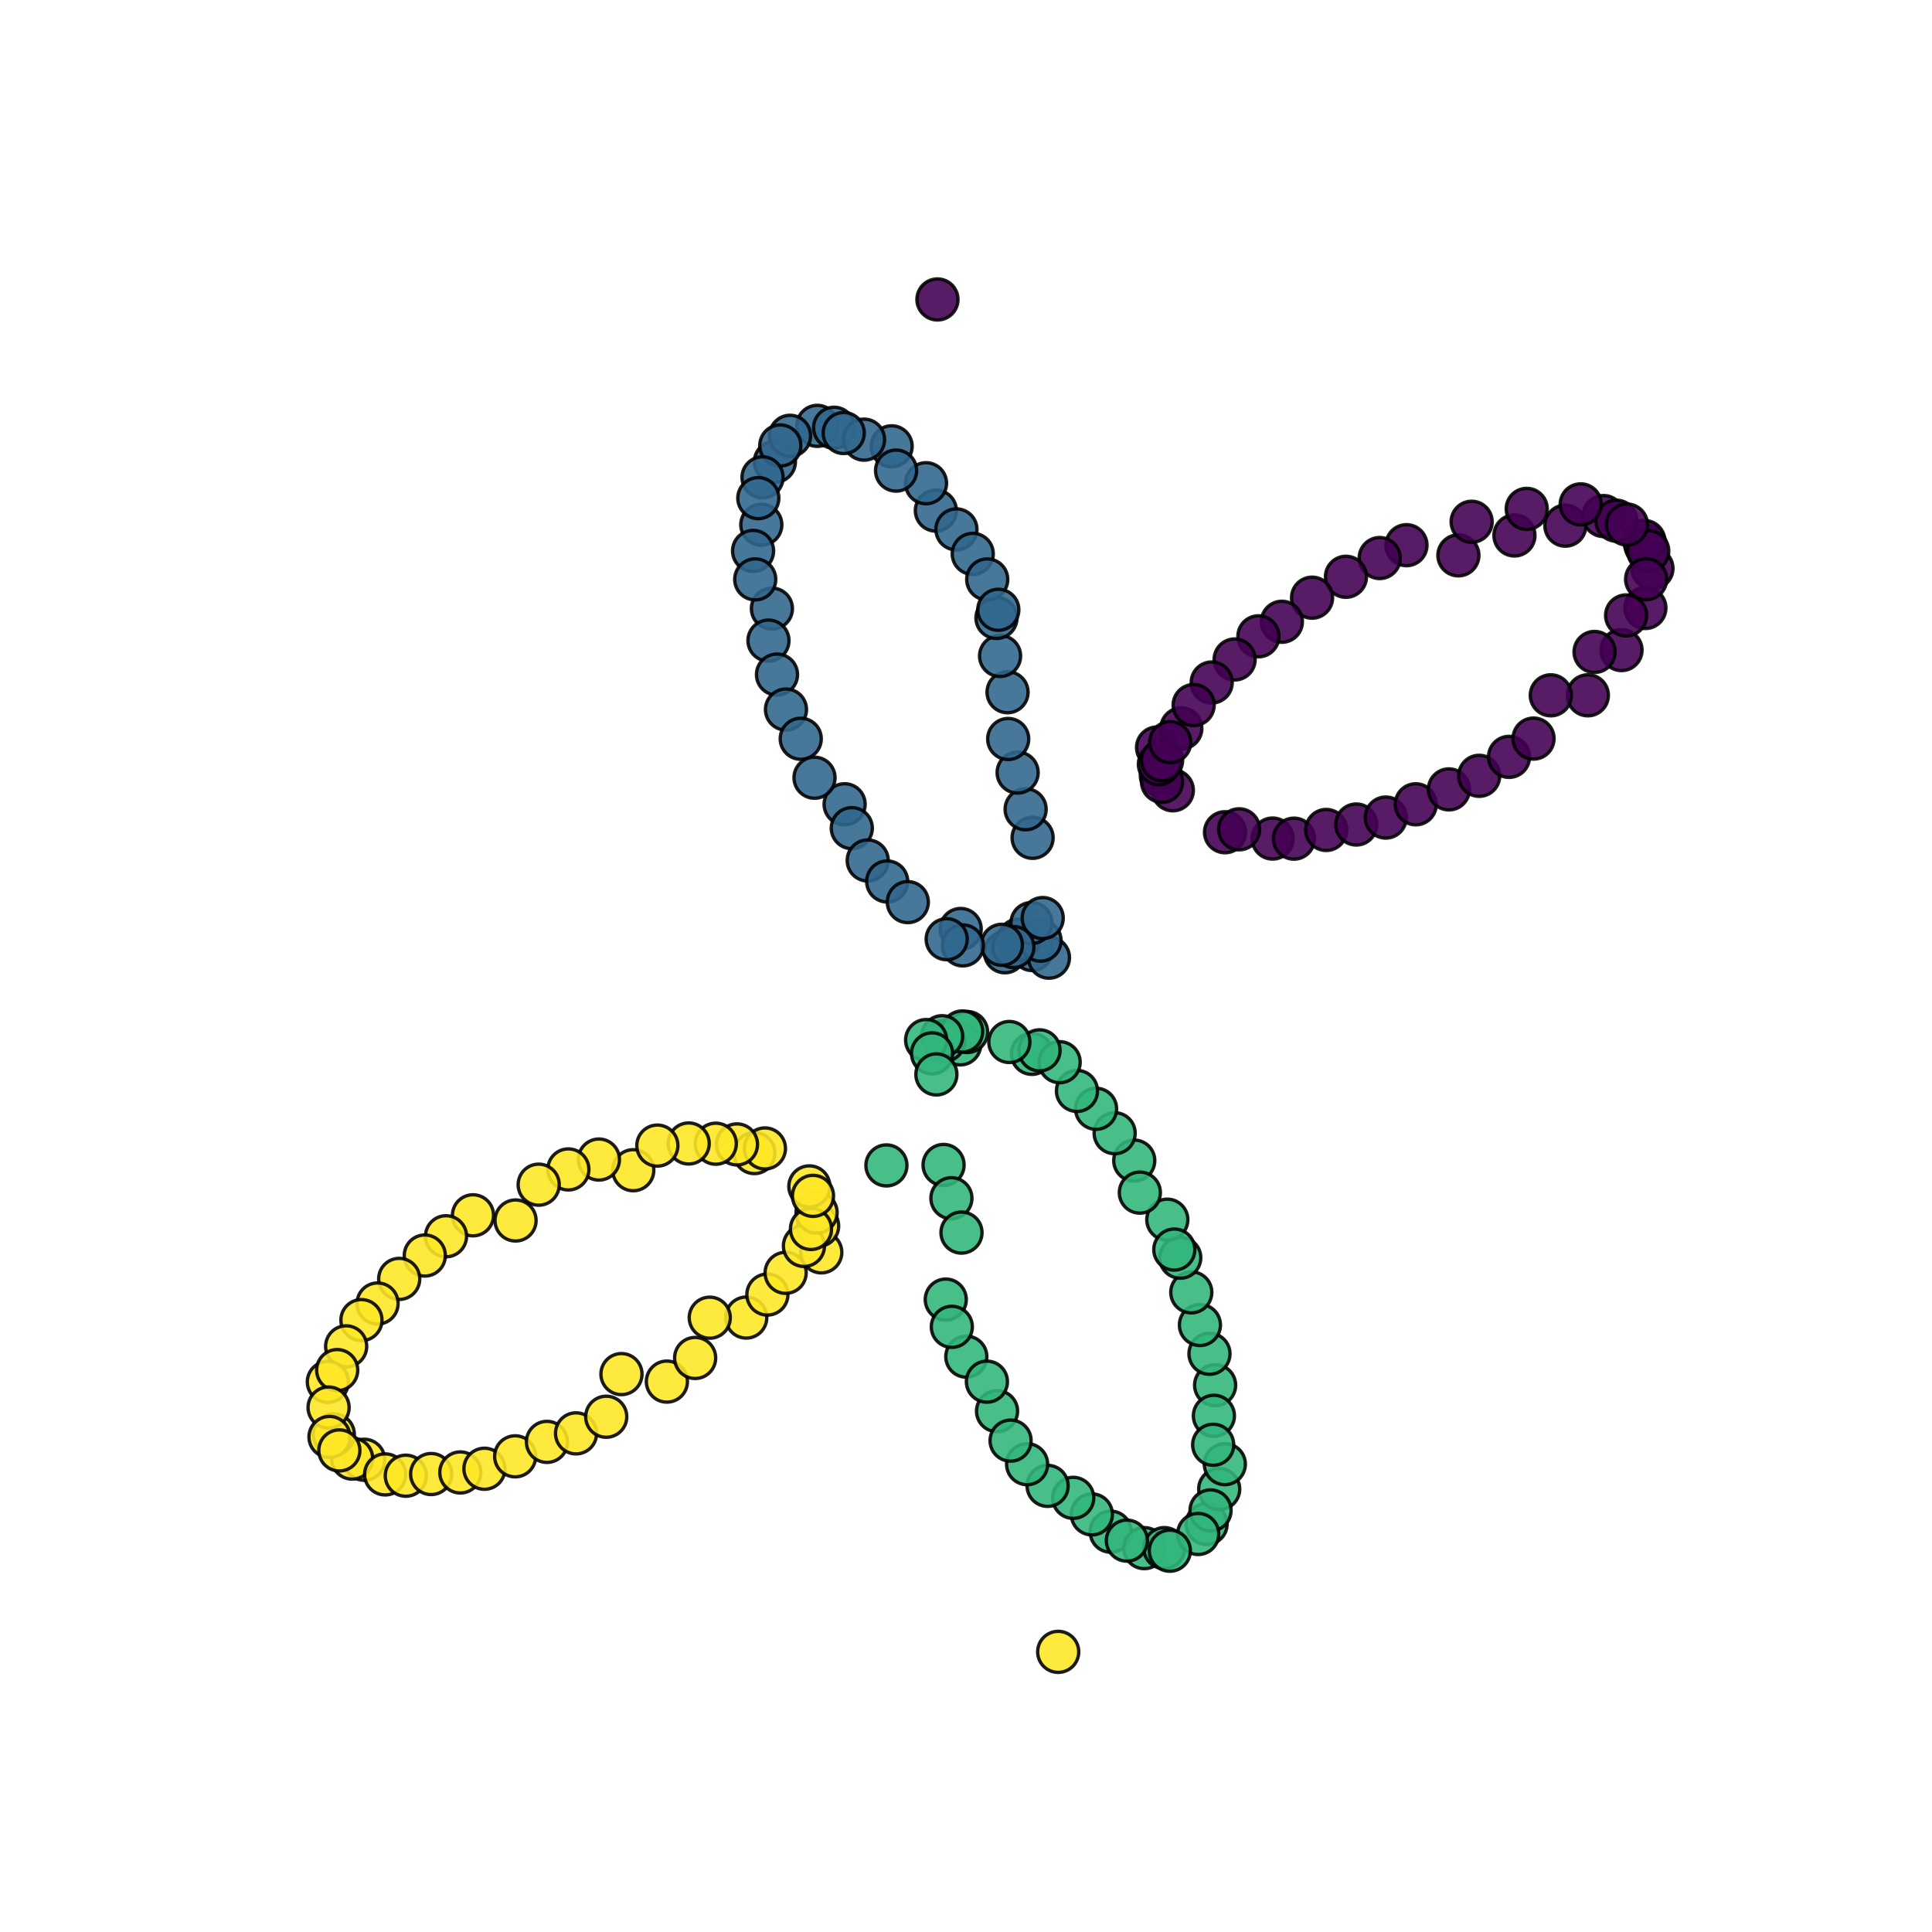 <?xml version="1.0" encoding="utf-8" standalone="no"?>
<!DOCTYPE svg PUBLIC "-//W3C//DTD SVG 1.1//EN"
  "http://www.w3.org/Graphics/SVG/1.1/DTD/svg11.dtd">
<svg xmlns:xlink="http://www.w3.org/1999/xlink" width="576pt" height="576pt" viewBox="0 0 576 576" xmlns="http://www.w3.org/2000/svg" version="1.1">
 <defs>
  <style type="text/css">*{stroke-linejoin: round; stroke-linecap: butt}</style>
 </defs>
 <g id="figure_1">
  <g id="patch_1">
   <path d="M 0 576 
L 576 576 
L 576 0 
L 0 0 
z
" style="fill: #ffffff"/>
  </g>
  <g id="axes_1">
   <g id="PathCollection_1">
    <defs>
     <path id="C0_0_c32da323d6" d="M 0 6.124 
C 1.624 6.124 3.182 5.478 4.33 4.33 
C 5.478 3.182 6.124 1.624 6.124 -0 
C 6.124 -1.624 5.478 -3.182 4.33 -4.33 
C 3.182 -5.478 1.624 -6.124 0 -6.124 
C -1.624 -6.124 -3.182 -5.478 -4.33 -4.33 
C -5.478 -3.182 -6.124 -1.624 -6.124 0 
C -6.124 1.624 -5.478 3.182 -4.33 4.33 
C -3.182 5.478 -1.624 6.124 0 6.124 
z
"/>
    </defs>
    <g clip-path="url(#p6ffc5b1e1e)">
     <use xlink:href="#C0_0_c32da323d6" x="344.967" y="222.846" style="fill: #440154; fill-opacity: 0.89; stroke: #000000; stroke-opacity: 0.89"/>
    </g>
    <g clip-path="url(#p6ffc5b1e1e)">
     <use xlink:href="#C0_0_c32da323d6" x="346.088" y="231.178" style="fill: #440154; fill-opacity: 0.89; stroke: #000000; stroke-opacity: 0.89"/>
    </g>
    <g clip-path="url(#p6ffc5b1e1e)">
     <use xlink:href="#C0_0_c32da323d6" x="352.194" y="217.167" style="fill: #440154; fill-opacity: 0.89; stroke: #000000; stroke-opacity: 0.89"/>
    </g>
    <g clip-path="url(#p6ffc5b1e1e)">
     <use xlink:href="#C0_0_c32da323d6" x="349.668" y="235.613" style="fill: #440154; fill-opacity: 0.89; stroke: #000000; stroke-opacity: 0.89"/>
    </g>
    <g clip-path="url(#p6ffc5b1e1e)">
     <use xlink:href="#C0_0_c32da323d6" x="365.223" y="248.119" style="fill: #440154; fill-opacity: 0.89; stroke: #000000; stroke-opacity: 0.89"/>
    </g>
    <g clip-path="url(#p6ffc5b1e1e)">
     <use xlink:href="#C0_0_c32da323d6" x="379.411" y="250.003" style="fill: #440154; fill-opacity: 0.89; stroke: #000000; stroke-opacity: 0.89"/>
    </g>
    <g clip-path="url(#p6ffc5b1e1e)">
     <use xlink:href="#C0_0_c32da323d6" x="385.774" y="250.034" style="fill: #440154; fill-opacity: 0.89; stroke: #000000; stroke-opacity: 0.89"/>
    </g>
    <g clip-path="url(#p6ffc5b1e1e)">
     <use xlink:href="#C0_0_c32da323d6" x="395.393" y="247.441" style="fill: #440154; fill-opacity: 0.89; stroke: #000000; stroke-opacity: 0.89"/>
    </g>
    <g clip-path="url(#p6ffc5b1e1e)">
     <use xlink:href="#C0_0_c32da323d6" x="404.355" y="245.816" style="fill: #440154; fill-opacity: 0.89; stroke: #000000; stroke-opacity: 0.89"/>
    </g>
    <g clip-path="url(#p6ffc5b1e1e)">
     <use xlink:href="#C0_0_c32da323d6" x="413.151" y="243.744" style="fill: #440154; fill-opacity: 0.89; stroke: #000000; stroke-opacity: 0.89"/>
    </g>
    <g clip-path="url(#p6ffc5b1e1e)">
     <use xlink:href="#C0_0_c32da323d6" x="422.094" y="239.789" style="fill: #440154; fill-opacity: 0.89; stroke: #000000; stroke-opacity: 0.89"/>
    </g>
    <g clip-path="url(#p6ffc5b1e1e)">
     <use xlink:href="#C0_0_c32da323d6" x="431.97" y="235.35" style="fill: #440154; fill-opacity: 0.89; stroke: #000000; stroke-opacity: 0.89"/>
    </g>
    <g clip-path="url(#p6ffc5b1e1e)">
     <use xlink:href="#C0_0_c32da323d6" x="441.005" y="231.301" style="fill: #440154; fill-opacity: 0.89; stroke: #000000; stroke-opacity: 0.89"/>
    </g>
    <g clip-path="url(#p6ffc5b1e1e)">
     <use xlink:href="#C0_0_c32da323d6" x="449.901" y="225.653" style="fill: #440154; fill-opacity: 0.89; stroke: #000000; stroke-opacity: 0.89"/>
    </g>
    <g clip-path="url(#p6ffc5b1e1e)">
     <use xlink:href="#C0_0_c32da323d6" x="457.204" y="220.198" style="fill: #440154; fill-opacity: 0.89; stroke: #000000; stroke-opacity: 0.89"/>
    </g>
    <g clip-path="url(#p6ffc5b1e1e)">
     <use xlink:href="#C0_0_c32da323d6" x="434.802" y="165.573" style="fill: #440154; fill-opacity: 0.89; stroke: #000000; stroke-opacity: 0.89"/>
    </g>
    <g clip-path="url(#p6ffc5b1e1e)">
     <use xlink:href="#C0_0_c32da323d6" x="473.398" y="207.295" style="fill: #440154; fill-opacity: 0.89; stroke: #000000; stroke-opacity: 0.89"/>
    </g>
    <g clip-path="url(#p6ffc5b1e1e)">
     <use xlink:href="#C0_0_c32da323d6" x="451.509" y="159.643" style="fill: #440154; fill-opacity: 0.89; stroke: #000000; stroke-opacity: 0.89"/>
    </g>
    <g clip-path="url(#p6ffc5b1e1e)">
     <use xlink:href="#C0_0_c32da323d6" x="483.432" y="193.814" style="fill: #440154; fill-opacity: 0.89; stroke: #000000; stroke-opacity: 0.89"/>
    </g>
    <g clip-path="url(#p6ffc5b1e1e)">
     <use xlink:href="#C0_0_c32da323d6" x="466.695" y="156.719" style="fill: #440154; fill-opacity: 0.89; stroke: #000000; stroke-opacity: 0.89"/>
    </g>
    <g clip-path="url(#p6ffc5b1e1e)">
     <use xlink:href="#C0_0_c32da323d6" x="490.552" y="181.265" style="fill: #440154; fill-opacity: 0.89; stroke: #000000; stroke-opacity: 0.89"/>
    </g>
    <g clip-path="url(#p6ffc5b1e1e)">
     <use xlink:href="#C0_0_c32da323d6" x="490.638" y="162.668" style="fill: #440154; fill-opacity: 0.89; stroke: #000000; stroke-opacity: 0.89"/>
    </g>
    <g clip-path="url(#p6ffc5b1e1e)">
     <use xlink:href="#C0_0_c32da323d6" x="492.653" y="169.462" style="fill: #440154; fill-opacity: 0.89; stroke: #000000; stroke-opacity: 0.89"/>
    </g>
    <g clip-path="url(#p6ffc5b1e1e)">
     <use xlink:href="#C0_0_c32da323d6" x="490.246" y="161.292" style="fill: #440154; fill-opacity: 0.89; stroke: #000000; stroke-opacity: 0.89"/>
    </g>
    <g clip-path="url(#p6ffc5b1e1e)">
     <use xlink:href="#C0_0_c32da323d6" x="491.406" y="164.303" style="fill: #440154; fill-opacity: 0.89; stroke: #000000; stroke-opacity: 0.89"/>
    </g>
    <g clip-path="url(#p6ffc5b1e1e)">
     <use xlink:href="#C0_0_c32da323d6" x="490.764" y="172.683" style="fill: #440154; fill-opacity: 0.89; stroke: #000000; stroke-opacity: 0.89"/>
    </g>
    <g clip-path="url(#p6ffc5b1e1e)">
     <use xlink:href="#C0_0_c32da323d6" x="478.078" y="153.854" style="fill: #440154; fill-opacity: 0.89; stroke: #000000; stroke-opacity: 0.89"/>
    </g>
    <g clip-path="url(#p6ffc5b1e1e)">
     <use xlink:href="#C0_0_c32da323d6" x="481.912" y="155.241" style="fill: #440154; fill-opacity: 0.89; stroke: #000000; stroke-opacity: 0.89"/>
    </g>
    <g clip-path="url(#p6ffc5b1e1e)">
     <use xlink:href="#C0_0_c32da323d6" x="485.04" y="156.375" style="fill: #440154; fill-opacity: 0.89; stroke: #000000; stroke-opacity: 0.89"/>
    </g>
    <g clip-path="url(#p6ffc5b1e1e)">
     <use xlink:href="#C0_0_c32da323d6" x="471.267" y="150.371" style="fill: #440154; fill-opacity: 0.89; stroke: #000000; stroke-opacity: 0.89"/>
    </g>
    <g clip-path="url(#p6ffc5b1e1e)">
     <use xlink:href="#C0_0_c32da323d6" x="484.803" y="183.486" style="fill: #440154; fill-opacity: 0.89; stroke: #000000; stroke-opacity: 0.89"/>
    </g>
    <g clip-path="url(#p6ffc5b1e1e)">
     <use xlink:href="#C0_0_c32da323d6" x="455.171" y="151.715" style="fill: #440154; fill-opacity: 0.89; stroke: #000000; stroke-opacity: 0.89"/>
    </g>
    <g clip-path="url(#p6ffc5b1e1e)">
     <use xlink:href="#C0_0_c32da323d6" x="475.397" y="194.365" style="fill: #440154; fill-opacity: 0.89; stroke: #000000; stroke-opacity: 0.89"/>
    </g>
    <g clip-path="url(#p6ffc5b1e1e)">
     <use xlink:href="#C0_0_c32da323d6" x="438.75" y="155.556" style="fill: #440154; fill-opacity: 0.89; stroke: #000000; stroke-opacity: 0.89"/>
    </g>
    <g clip-path="url(#p6ffc5b1e1e)">
     <use xlink:href="#C0_0_c32da323d6" x="462.35" y="207.297" style="fill: #440154; fill-opacity: 0.89; stroke: #000000; stroke-opacity: 0.89"/>
    </g>
    <g clip-path="url(#p6ffc5b1e1e)">
     <use xlink:href="#C0_0_c32da323d6" x="419.319" y="162.537" style="fill: #440154; fill-opacity: 0.89; stroke: #000000; stroke-opacity: 0.89"/>
    </g>
    <g clip-path="url(#p6ffc5b1e1e)">
     <use xlink:href="#C0_0_c32da323d6" x="411.339" y="166.371" style="fill: #440154; fill-opacity: 0.89; stroke: #000000; stroke-opacity: 0.89"/>
    </g>
    <g clip-path="url(#p6ffc5b1e1e)">
     <use xlink:href="#C0_0_c32da323d6" x="401.28" y="171.96" style="fill: #440154; fill-opacity: 0.89; stroke: #000000; stroke-opacity: 0.89"/>
    </g>
    <g clip-path="url(#p6ffc5b1e1e)">
     <use xlink:href="#C0_0_c32da323d6" x="279.489" y="89.28" style="fill: #440154; fill-opacity: 0.89; stroke: #000000; stroke-opacity: 0.89"/>
    </g>
    <g clip-path="url(#p6ffc5b1e1e)">
     <use xlink:href="#C0_0_c32da323d6" x="391.173" y="178.191" style="fill: #440154; fill-opacity: 0.89; stroke: #000000; stroke-opacity: 0.89"/>
    </g>
    <g clip-path="url(#p6ffc5b1e1e)">
     <use xlink:href="#C0_0_c32da323d6" x="382.17" y="185.37" style="fill: #440154; fill-opacity: 0.89; stroke: #000000; stroke-opacity: 0.89"/>
    </g>
    <g clip-path="url(#p6ffc5b1e1e)">
     <use xlink:href="#C0_0_c32da323d6" x="375.184" y="189.708" style="fill: #440154; fill-opacity: 0.89; stroke: #000000; stroke-opacity: 0.89"/>
    </g>
    <g clip-path="url(#p6ffc5b1e1e)">
     <use xlink:href="#C0_0_c32da323d6" x="368.091" y="196.614" style="fill: #440154; fill-opacity: 0.89; stroke: #000000; stroke-opacity: 0.89"/>
    </g>
    <g clip-path="url(#p6ffc5b1e1e)">
     <use xlink:href="#C0_0_c32da323d6" x="361.254" y="203.477" style="fill: #440154; fill-opacity: 0.89; stroke: #000000; stroke-opacity: 0.89"/>
    </g>
    <g clip-path="url(#p6ffc5b1e1e)">
     <use xlink:href="#C0_0_c32da323d6" x="369.429" y="247.247" style="fill: #440154; fill-opacity: 0.89; stroke: #000000; stroke-opacity: 0.89"/>
    </g>
    <g clip-path="url(#p6ffc5b1e1e)">
     <use xlink:href="#C0_0_c32da323d6" x="355.875" y="210.199" style="fill: #440154; fill-opacity: 0.89; stroke: #000000; stroke-opacity: 0.89"/>
    </g>
    <g clip-path="url(#p6ffc5b1e1e)">
     <use xlink:href="#C0_0_c32da323d6" x="346.443" y="233.086" style="fill: #440154; fill-opacity: 0.89; stroke: #000000; stroke-opacity: 0.89"/>
    </g>
    <g clip-path="url(#p6ffc5b1e1e)">
     <use xlink:href="#C0_0_c32da323d6" x="345.514" y="227.852" style="fill: #440154; fill-opacity: 0.89; stroke: #000000; stroke-opacity: 0.89"/>
    </g>
    <g clip-path="url(#p6ffc5b1e1e)">
     <use xlink:href="#C0_0_c32da323d6" x="346.465" y="226.655" style="fill: #440154; fill-opacity: 0.89; stroke: #000000; stroke-opacity: 0.89"/>
    </g>
    <g clip-path="url(#p6ffc5b1e1e)">
     <use xlink:href="#C0_0_c32da323d6" x="348.887" y="221.268" style="fill: #440154; fill-opacity: 0.89; stroke: #000000; stroke-opacity: 0.89"/>
    </g>
    <g clip-path="url(#p6ffc5b1e1e)">
     <use xlink:href="#C0_0_c32da323d6" x="307.722" y="283.238" style="fill: #31678e; fill-opacity: 0.89; stroke: #000000; stroke-opacity: 0.89"/>
    </g>
    <g clip-path="url(#p6ffc5b1e1e)">
     <use xlink:href="#C0_0_c32da323d6" x="312.737" y="285.521" style="fill: #31678e; fill-opacity: 0.89; stroke: #000000; stroke-opacity: 0.89"/>
    </g>
    <g clip-path="url(#p6ffc5b1e1e)">
     <use xlink:href="#C0_0_c32da323d6" x="299.604" y="283.908" style="fill: #31678e; fill-opacity: 0.89; stroke: #000000; stroke-opacity: 0.89"/>
    </g>
    <g clip-path="url(#p6ffc5b1e1e)">
     <use xlink:href="#C0_0_c32da323d6" x="303.688" y="280.125" style="fill: #31678e; fill-opacity: 0.89; stroke: #000000; stroke-opacity: 0.89"/>
    </g>
    <g clip-path="url(#p6ffc5b1e1e)">
     <use xlink:href="#C0_0_c32da323d6" x="310.226" y="280.431" style="fill: #31678e; fill-opacity: 0.89; stroke: #000000; stroke-opacity: 0.89"/>
    </g>
    <g clip-path="url(#p6ffc5b1e1e)">
     <use xlink:href="#C0_0_c32da323d6" x="286.417" y="276.964" style="fill: #31678e; fill-opacity: 0.89; stroke: #000000; stroke-opacity: 0.89"/>
    </g>
    <g clip-path="url(#p6ffc5b1e1e)">
     <use xlink:href="#C0_0_c32da323d6" x="307.517" y="275.187" style="fill: #31678e; fill-opacity: 0.89; stroke: #000000; stroke-opacity: 0.89"/>
    </g>
    <g clip-path="url(#p6ffc5b1e1e)">
     <use xlink:href="#C0_0_c32da323d6" x="310.872" y="273.706" style="fill: #31678e; fill-opacity: 0.89; stroke: #000000; stroke-opacity: 0.89"/>
    </g>
    <g clip-path="url(#p6ffc5b1e1e)">
     <use xlink:href="#C0_0_c32da323d6" x="251.814" y="239.778" style="fill: #31678e; fill-opacity: 0.89; stroke: #000000; stroke-opacity: 0.89"/>
    </g>
    <g clip-path="url(#p6ffc5b1e1e)">
     <use xlink:href="#C0_0_c32da323d6" x="307.858" y="249.787" style="fill: #31678e; fill-opacity: 0.89; stroke: #000000; stroke-opacity: 0.89"/>
    </g>
    <g clip-path="url(#p6ffc5b1e1e)">
     <use xlink:href="#C0_0_c32da323d6" x="305.778" y="241.271" style="fill: #31678e; fill-opacity: 0.89; stroke: #000000; stroke-opacity: 0.89"/>
    </g>
    <g clip-path="url(#p6ffc5b1e1e)">
     <use xlink:href="#C0_0_c32da323d6" x="303.394" y="230.33" style="fill: #31678e; fill-opacity: 0.89; stroke: #000000; stroke-opacity: 0.89"/>
    </g>
    <g clip-path="url(#p6ffc5b1e1e)">
     <use xlink:href="#C0_0_c32da323d6" x="300.58" y="220.318" style="fill: #31678e; fill-opacity: 0.89; stroke: #000000; stroke-opacity: 0.89"/>
    </g>
    <g clip-path="url(#p6ffc5b1e1e)">
     <use xlink:href="#C0_0_c32da323d6" x="230.135" y="181.453" style="fill: #31678e; fill-opacity: 0.89; stroke: #000000; stroke-opacity: 0.89"/>
    </g>
    <g clip-path="url(#p6ffc5b1e1e)">
     <use xlink:href="#C0_0_c32da323d6" x="226.978" y="156.447" style="fill: #31678e; fill-opacity: 0.89; stroke: #000000; stroke-opacity: 0.89"/>
    </g>
    <g clip-path="url(#p6ffc5b1e1e)">
     <use xlink:href="#C0_0_c32da323d6" x="300.385" y="206.377" style="fill: #31678e; fill-opacity: 0.89; stroke: #000000; stroke-opacity: 0.89"/>
    </g>
    <g clip-path="url(#p6ffc5b1e1e)">
     <use xlink:href="#C0_0_c32da323d6" x="231.021" y="137.67" style="fill: #31678e; fill-opacity: 0.89; stroke: #000000; stroke-opacity: 0.89"/>
    </g>
    <g clip-path="url(#p6ffc5b1e1e)">
     <use xlink:href="#C0_0_c32da323d6" x="298.159" y="195.569" style="fill: #31678e; fill-opacity: 0.89; stroke: #000000; stroke-opacity: 0.89"/>
    </g>
    <g clip-path="url(#p6ffc5b1e1e)">
     <use xlink:href="#C0_0_c32da323d6" x="243.676" y="126.957" style="fill: #31678e; fill-opacity: 0.89; stroke: #000000; stroke-opacity: 0.89"/>
    </g>
    <g clip-path="url(#p6ffc5b1e1e)">
     <use xlink:href="#C0_0_c32da323d6" x="248.675" y="127.53" style="fill: #31678e; fill-opacity: 0.89; stroke: #000000; stroke-opacity: 0.89"/>
    </g>
    <g clip-path="url(#p6ffc5b1e1e)">
     <use xlink:href="#C0_0_c32da323d6" x="297.087" y="184.226" style="fill: #31678e; fill-opacity: 0.89; stroke: #000000; stroke-opacity: 0.89"/>
    </g>
    <g clip-path="url(#p6ffc5b1e1e)">
     <use xlink:href="#C0_0_c32da323d6" x="279.012" y="152.231" style="fill: #31678e; fill-opacity: 0.89; stroke: #000000; stroke-opacity: 0.89"/>
    </g>
    <g clip-path="url(#p6ffc5b1e1e)">
     <use xlink:href="#C0_0_c32da323d6" x="285.147" y="157.837" style="fill: #31678e; fill-opacity: 0.89; stroke: #000000; stroke-opacity: 0.89"/>
    </g>
    <g clip-path="url(#p6ffc5b1e1e)">
     <use xlink:href="#C0_0_c32da323d6" x="290.013" y="165.131" style="fill: #31678e; fill-opacity: 0.89; stroke: #000000; stroke-opacity: 0.89"/>
    </g>
    <g clip-path="url(#p6ffc5b1e1e)">
     <use xlink:href="#C0_0_c32da323d6" x="276.08" y="144.066" style="fill: #31678e; fill-opacity: 0.89; stroke: #000000; stroke-opacity: 0.89"/>
    </g>
    <g clip-path="url(#p6ffc5b1e1e)">
     <use xlink:href="#C0_0_c32da323d6" x="294.327" y="172.751" style="fill: #31678e; fill-opacity: 0.89; stroke: #000000; stroke-opacity: 0.89"/>
    </g>
    <g clip-path="url(#p6ffc5b1e1e)">
     <use xlink:href="#C0_0_c32da323d6" x="265.83" y="133.064" style="fill: #31678e; fill-opacity: 0.89; stroke: #000000; stroke-opacity: 0.89"/>
    </g>
    <g clip-path="url(#p6ffc5b1e1e)">
     <use xlink:href="#C0_0_c32da323d6" x="297.635" y="181.797" style="fill: #31678e; fill-opacity: 0.89; stroke: #000000; stroke-opacity: 0.89"/>
    </g>
    <g clip-path="url(#p6ffc5b1e1e)">
     <use xlink:href="#C0_0_c32da323d6" x="267.15" y="140.303" style="fill: #31678e; fill-opacity: 0.89; stroke: #000000; stroke-opacity: 0.89"/>
    </g>
    <g clip-path="url(#p6ffc5b1e1e)">
     <use xlink:href="#C0_0_c32da323d6" x="257.603" y="131.073" style="fill: #31678e; fill-opacity: 0.89; stroke: #000000; stroke-opacity: 0.89"/>
    </g>
    <g clip-path="url(#p6ffc5b1e1e)">
     <use xlink:href="#C0_0_c32da323d6" x="251.544" y="129.102" style="fill: #31678e; fill-opacity: 0.89; stroke: #000000; stroke-opacity: 0.89"/>
    </g>
    <g clip-path="url(#p6ffc5b1e1e)">
     <use xlink:href="#C0_0_c32da323d6" x="235.541" y="129.93" style="fill: #31678e; fill-opacity: 0.89; stroke: #000000; stroke-opacity: 0.89"/>
    </g>
    <g clip-path="url(#p6ffc5b1e1e)">
     <use xlink:href="#C0_0_c32da323d6" x="232.638" y="132.81" style="fill: #31678e; fill-opacity: 0.89; stroke: #000000; stroke-opacity: 0.89"/>
    </g>
    <g clip-path="url(#p6ffc5b1e1e)">
     <use xlink:href="#C0_0_c32da323d6" x="227.337" y="142.32" style="fill: #31678e; fill-opacity: 0.89; stroke: #000000; stroke-opacity: 0.89"/>
    </g>
    <g clip-path="url(#p6ffc5b1e1e)">
     <use xlink:href="#C0_0_c32da323d6" x="226.084" y="148.509" style="fill: #31678e; fill-opacity: 0.89; stroke: #000000; stroke-opacity: 0.89"/>
    </g>
    <g clip-path="url(#p6ffc5b1e1e)">
     <use xlink:href="#C0_0_c32da323d6" x="224.521" y="164.253" style="fill: #31678e; fill-opacity: 0.89; stroke: #000000; stroke-opacity: 0.89"/>
    </g>
    <g clip-path="url(#p6ffc5b1e1e)">
     <use xlink:href="#C0_0_c32da323d6" x="225.161" y="172.738" style="fill: #31678e; fill-opacity: 0.89; stroke: #000000; stroke-opacity: 0.89"/>
    </g>
    <g clip-path="url(#p6ffc5b1e1e)">
     <use xlink:href="#C0_0_c32da323d6" x="229.109" y="190.984" style="fill: #31678e; fill-opacity: 0.89; stroke: #000000; stroke-opacity: 0.89"/>
    </g>
    <g clip-path="url(#p6ffc5b1e1e)">
     <use xlink:href="#C0_0_c32da323d6" x="231.652" y="201.116" style="fill: #31678e; fill-opacity: 0.89; stroke: #000000; stroke-opacity: 0.89"/>
    </g>
    <g clip-path="url(#p6ffc5b1e1e)">
     <use xlink:href="#C0_0_c32da323d6" x="234.326" y="211.54" style="fill: #31678e; fill-opacity: 0.89; stroke: #000000; stroke-opacity: 0.89"/>
    </g>
    <g clip-path="url(#p6ffc5b1e1e)">
     <use xlink:href="#C0_0_c32da323d6" x="238.731" y="220.256" style="fill: #31678e; fill-opacity: 0.89; stroke: #000000; stroke-opacity: 0.89"/>
    </g>
    <g clip-path="url(#p6ffc5b1e1e)">
     <use xlink:href="#C0_0_c32da323d6" x="242.838" y="231.868" style="fill: #31678e; fill-opacity: 0.89; stroke: #000000; stroke-opacity: 0.89"/>
    </g>
    <g clip-path="url(#p6ffc5b1e1e)">
     <use xlink:href="#C0_0_c32da323d6" x="253.954" y="246.903" style="fill: #31678e; fill-opacity: 0.89; stroke: #000000; stroke-opacity: 0.89"/>
    </g>
    <g clip-path="url(#p6ffc5b1e1e)">
     <use xlink:href="#C0_0_c32da323d6" x="258.698" y="256.544" style="fill: #31678e; fill-opacity: 0.89; stroke: #000000; stroke-opacity: 0.89"/>
    </g>
    <g clip-path="url(#p6ffc5b1e1e)">
     <use xlink:href="#C0_0_c32da323d6" x="264.505" y="262.803" style="fill: #31678e; fill-opacity: 0.89; stroke: #000000; stroke-opacity: 0.89"/>
    </g>
    <g clip-path="url(#p6ffc5b1e1e)">
     <use xlink:href="#C0_0_c32da323d6" x="270.651" y="268.958" style="fill: #31678e; fill-opacity: 0.89; stroke: #000000; stroke-opacity: 0.89"/>
    </g>
    <g clip-path="url(#p6ffc5b1e1e)">
     <use xlink:href="#C0_0_c32da323d6" x="302.107" y="282.338" style="fill: #31678e; fill-opacity: 0.89; stroke: #000000; stroke-opacity: 0.89"/>
    </g>
    <g clip-path="url(#p6ffc5b1e1e)">
     <use xlink:href="#C0_0_c32da323d6" x="298.689" y="281.677" style="fill: #31678e; fill-opacity: 0.89; stroke: #000000; stroke-opacity: 0.89"/>
    </g>
    <g clip-path="url(#p6ffc5b1e1e)">
     <use xlink:href="#C0_0_c32da323d6" x="287.059" y="281.858" style="fill: #31678e; fill-opacity: 0.89; stroke: #000000; stroke-opacity: 0.89"/>
    </g>
    <g clip-path="url(#p6ffc5b1e1e)">
     <use xlink:href="#C0_0_c32da323d6" x="282.239" y="280.012" style="fill: #31678e; fill-opacity: 0.89; stroke: #000000; stroke-opacity: 0.89"/>
    </g>
    <g clip-path="url(#p6ffc5b1e1e)">
     <use xlink:href="#C0_0_c32da323d6" x="264.275" y="347.453" style="fill: #32b67a; fill-opacity: 0.89; stroke: #000000; stroke-opacity: 0.89"/>
    </g>
    <g clip-path="url(#p6ffc5b1e1e)">
     <use xlink:href="#C0_0_c32da323d6" x="288.092" y="404.47" style="fill: #32b67a; fill-opacity: 0.89; stroke: #000000; stroke-opacity: 0.89"/>
    </g>
    <g clip-path="url(#p6ffc5b1e1e)">
     <use xlink:href="#C0_0_c32da323d6" x="297.256" y="420.719" style="fill: #32b67a; fill-opacity: 0.89; stroke: #000000; stroke-opacity: 0.89"/>
    </g>
    <g clip-path="url(#p6ffc5b1e1e)">
     <use xlink:href="#C0_0_c32da323d6" x="294.233" y="411.922" style="fill: #32b67a; fill-opacity: 0.89; stroke: #000000; stroke-opacity: 0.89"/>
    </g>
    <g clip-path="url(#p6ffc5b1e1e)">
     <use xlink:href="#C0_0_c32da323d6" x="281.969" y="387.451" style="fill: #32b67a; fill-opacity: 0.89; stroke: #000000; stroke-opacity: 0.89"/>
    </g>
    <g clip-path="url(#p6ffc5b1e1e)">
     <use xlink:href="#C0_0_c32da323d6" x="331.139" y="456.651" style="fill: #32b67a; fill-opacity: 0.89; stroke: #000000; stroke-opacity: 0.89"/>
    </g>
    <g clip-path="url(#p6ffc5b1e1e)">
     <use xlink:href="#C0_0_c32da323d6" x="341.167" y="461.556" style="fill: #32b67a; fill-opacity: 0.89; stroke: #000000; stroke-opacity: 0.89"/>
    </g>
    <g clip-path="url(#p6ffc5b1e1e)">
     <use xlink:href="#C0_0_c32da323d6" x="347.129" y="461.552" style="fill: #32b67a; fill-opacity: 0.89; stroke: #000000; stroke-opacity: 0.89"/>
    </g>
    <g clip-path="url(#p6ffc5b1e1e)">
     <use xlink:href="#C0_0_c32da323d6" x="359.732" y="454.36" style="fill: #32b67a; fill-opacity: 0.89; stroke: #000000; stroke-opacity: 0.89"/>
    </g>
    <g clip-path="url(#p6ffc5b1e1e)">
     <use xlink:href="#C0_0_c32da323d6" x="363.486" y="443.952" style="fill: #32b67a; fill-opacity: 0.89; stroke: #000000; stroke-opacity: 0.89"/>
    </g>
    <g clip-path="url(#p6ffc5b1e1e)">
     <use xlink:href="#C0_0_c32da323d6" x="365.166" y="436.511" style="fill: #32b67a; fill-opacity: 0.89; stroke: #000000; stroke-opacity: 0.89"/>
    </g>
    <g clip-path="url(#p6ffc5b1e1e)">
     <use xlink:href="#C0_0_c32da323d6" x="362.27" y="412.971" style="fill: #32b67a; fill-opacity: 0.89; stroke: #000000; stroke-opacity: 0.89"/>
    </g>
    <g clip-path="url(#p6ffc5b1e1e)">
     <use xlink:href="#C0_0_c32da323d6" x="360.59" y="403.611" style="fill: #32b67a; fill-opacity: 0.89; stroke: #000000; stroke-opacity: 0.89"/>
    </g>
    <g clip-path="url(#p6ffc5b1e1e)">
     <use xlink:href="#C0_0_c32da323d6" x="357.739" y="395.025" style="fill: #32b67a; fill-opacity: 0.89; stroke: #000000; stroke-opacity: 0.89"/>
    </g>
    <g clip-path="url(#p6ffc5b1e1e)">
     <use xlink:href="#C0_0_c32da323d6" x="355.167" y="385.298" style="fill: #32b67a; fill-opacity: 0.89; stroke: #000000; stroke-opacity: 0.89"/>
    </g>
    <g clip-path="url(#p6ffc5b1e1e)">
     <use xlink:href="#C0_0_c32da323d6" x="351.88" y="374.962" style="fill: #32b67a; fill-opacity: 0.89; stroke: #000000; stroke-opacity: 0.89"/>
    </g>
    <g clip-path="url(#p6ffc5b1e1e)">
     <use xlink:href="#C0_0_c32da323d6" x="348.018" y="363.631" style="fill: #32b67a; fill-opacity: 0.89; stroke: #000000; stroke-opacity: 0.89"/>
    </g>
    <g clip-path="url(#p6ffc5b1e1e)">
     <use xlink:href="#C0_0_c32da323d6" x="338.163" y="346.018" style="fill: #32b67a; fill-opacity: 0.89; stroke: #000000; stroke-opacity: 0.89"/>
    </g>
    <g clip-path="url(#p6ffc5b1e1e)">
     <use xlink:href="#C0_0_c32da323d6" x="332.319" y="337.85" style="fill: #32b67a; fill-opacity: 0.89; stroke: #000000; stroke-opacity: 0.89"/>
    </g>
    <g clip-path="url(#p6ffc5b1e1e)">
     <use xlink:href="#C0_0_c32da323d6" x="326.78" y="330.565" style="fill: #32b67a; fill-opacity: 0.89; stroke: #000000; stroke-opacity: 0.89"/>
    </g>
    <g clip-path="url(#p6ffc5b1e1e)">
     <use xlink:href="#C0_0_c32da323d6" x="321.083" y="325.245" style="fill: #32b67a; fill-opacity: 0.89; stroke: #000000; stroke-opacity: 0.89"/>
    </g>
    <g clip-path="url(#p6ffc5b1e1e)">
     <use xlink:href="#C0_0_c32da323d6" x="307.655" y="314.192" style="fill: #32b67a; fill-opacity: 0.89; stroke: #000000; stroke-opacity: 0.89"/>
    </g>
    <g clip-path="url(#p6ffc5b1e1e)">
     <use xlink:href="#C0_0_c32da323d6" x="315.924" y="316.676" style="fill: #32b67a; fill-opacity: 0.89; stroke: #000000; stroke-opacity: 0.89"/>
    </g>
    <g clip-path="url(#p6ffc5b1e1e)">
     <use xlink:href="#C0_0_c32da323d6" x="309.92" y="313.145" style="fill: #32b67a; fill-opacity: 0.89; stroke: #000000; stroke-opacity: 0.89"/>
    </g>
    <g clip-path="url(#p6ffc5b1e1e)">
     <use xlink:href="#C0_0_c32da323d6" x="286.283" y="311.373" style="fill: #32b67a; fill-opacity: 0.89; stroke: #000000; stroke-opacity: 0.89"/>
    </g>
    <g clip-path="url(#p6ffc5b1e1e)">
     <use xlink:href="#C0_0_c32da323d6" x="288.32" y="307.677" style="fill: #32b67a; fill-opacity: 0.89; stroke: #000000; stroke-opacity: 0.89"/>
    </g>
    <g clip-path="url(#p6ffc5b1e1e)">
     <use xlink:href="#C0_0_c32da323d6" x="281.475" y="310.351" style="fill: #32b67a; fill-opacity: 0.89; stroke: #000000; stroke-opacity: 0.89"/>
    </g>
    <g clip-path="url(#p6ffc5b1e1e)">
     <use xlink:href="#C0_0_c32da323d6" x="286.86" y="307.525" style="fill: #32b67a; fill-opacity: 0.89; stroke: #000000; stroke-opacity: 0.89"/>
    </g>
    <g clip-path="url(#p6ffc5b1e1e)">
     <use xlink:href="#C0_0_c32da323d6" x="300.917" y="310.655" style="fill: #32b67a; fill-opacity: 0.89; stroke: #000000; stroke-opacity: 0.89"/>
    </g>
    <g clip-path="url(#p6ffc5b1e1e)">
     <use xlink:href="#C0_0_c32da323d6" x="280.872" y="308.931" style="fill: #32b67a; fill-opacity: 0.89; stroke: #000000; stroke-opacity: 0.89"/>
    </g>
    <g clip-path="url(#p6ffc5b1e1e)">
     <use xlink:href="#C0_0_c32da323d6" x="276.112" y="310.081" style="fill: #32b67a; fill-opacity: 0.89; stroke: #000000; stroke-opacity: 0.89"/>
    </g>
    <g clip-path="url(#p6ffc5b1e1e)">
     <use xlink:href="#C0_0_c32da323d6" x="277.876" y="314.051" style="fill: #32b67a; fill-opacity: 0.89; stroke: #000000; stroke-opacity: 0.89"/>
    </g>
    <g clip-path="url(#p6ffc5b1e1e)">
     <use xlink:href="#C0_0_c32da323d6" x="279.172" y="320.326" style="fill: #32b67a; fill-opacity: 0.89; stroke: #000000; stroke-opacity: 0.89"/>
    </g>
    <g clip-path="url(#p6ffc5b1e1e)">
     <use xlink:href="#C0_0_c32da323d6" x="339.829" y="355.564" style="fill: #32b67a; fill-opacity: 0.89; stroke: #000000; stroke-opacity: 0.89"/>
    </g>
    <g clip-path="url(#p6ffc5b1e1e)">
     <use xlink:href="#C0_0_c32da323d6" x="350.105" y="372.54" style="fill: #32b67a; fill-opacity: 0.89; stroke: #000000; stroke-opacity: 0.89"/>
    </g>
    <g clip-path="url(#p6ffc5b1e1e)">
     <use xlink:href="#C0_0_c32da323d6" x="281.315" y="347.316" style="fill: #32b67a; fill-opacity: 0.89; stroke: #000000; stroke-opacity: 0.89"/>
    </g>
    <g clip-path="url(#p6ffc5b1e1e)">
     <use xlink:href="#C0_0_c32da323d6" x="283.65" y="357.239" style="fill: #32b67a; fill-opacity: 0.89; stroke: #000000; stroke-opacity: 0.89"/>
    </g>
    <g clip-path="url(#p6ffc5b1e1e)">
     <use xlink:href="#C0_0_c32da323d6" x="286.654" y="367.483" style="fill: #32b67a; fill-opacity: 0.89; stroke: #000000; stroke-opacity: 0.89"/>
    </g>
    <g clip-path="url(#p6ffc5b1e1e)">
     <use xlink:href="#C0_0_c32da323d6" x="361.906" y="422.103" style="fill: #32b67a; fill-opacity: 0.89; stroke: #000000; stroke-opacity: 0.89"/>
    </g>
    <g clip-path="url(#p6ffc5b1e1e)">
     <use xlink:href="#C0_0_c32da323d6" x="361.688" y="430.738" style="fill: #32b67a; fill-opacity: 0.89; stroke: #000000; stroke-opacity: 0.89"/>
    </g>
    <g clip-path="url(#p6ffc5b1e1e)">
     <use xlink:href="#C0_0_c32da323d6" x="360.908" y="450.317" style="fill: #32b67a; fill-opacity: 0.89; stroke: #000000; stroke-opacity: 0.89"/>
    </g>
    <g clip-path="url(#p6ffc5b1e1e)">
     <use xlink:href="#C0_0_c32da323d6" x="357.22" y="457.338" style="fill: #32b67a; fill-opacity: 0.89; stroke: #000000; stroke-opacity: 0.89"/>
    </g>
    <g clip-path="url(#p6ffc5b1e1e)">
     <use xlink:href="#C0_0_c32da323d6" x="348.77" y="462.326" style="fill: #32b67a; fill-opacity: 0.89; stroke: #000000; stroke-opacity: 0.89"/>
    </g>
    <g clip-path="url(#p6ffc5b1e1e)">
     <use xlink:href="#C0_0_c32da323d6" x="335.965" y="459.317" style="fill: #32b67a; fill-opacity: 0.89; stroke: #000000; stroke-opacity: 0.89"/>
    </g>
    <g clip-path="url(#p6ffc5b1e1e)">
     <use xlink:href="#C0_0_c32da323d6" x="325.52" y="451.494" style="fill: #32b67a; fill-opacity: 0.89; stroke: #000000; stroke-opacity: 0.89"/>
    </g>
    <g clip-path="url(#p6ffc5b1e1e)">
     <use xlink:href="#C0_0_c32da323d6" x="319.96" y="446.56" style="fill: #32b67a; fill-opacity: 0.89; stroke: #000000; stroke-opacity: 0.89"/>
    </g>
    <g clip-path="url(#p6ffc5b1e1e)">
     <use xlink:href="#C0_0_c32da323d6" x="312.329" y="442.985" style="fill: #32b67a; fill-opacity: 0.89; stroke: #000000; stroke-opacity: 0.89"/>
    </g>
    <g clip-path="url(#p6ffc5b1e1e)">
     <use xlink:href="#C0_0_c32da323d6" x="283.772" y="395.575" style="fill: #32b67a; fill-opacity: 0.89; stroke: #000000; stroke-opacity: 0.89"/>
    </g>
    <g clip-path="url(#p6ffc5b1e1e)">
     <use xlink:href="#C0_0_c32da323d6" x="306.213" y="436.524" style="fill: #32b67a; fill-opacity: 0.89; stroke: #000000; stroke-opacity: 0.89"/>
    </g>
    <g clip-path="url(#p6ffc5b1e1e)">
     <use xlink:href="#C0_0_c32da323d6" x="301.292" y="429.505" style="fill: #32b67a; fill-opacity: 0.89; stroke: #000000; stroke-opacity: 0.89"/>
    </g>
    <g clip-path="url(#p6ffc5b1e1e)">
     <use xlink:href="#C0_0_c32da323d6" x="108.586" y="435.21" style="fill: #fde725; fill-opacity: 0.89; stroke: #000000; stroke-opacity: 0.89"/>
    </g>
    <g clip-path="url(#p6ffc5b1e1e)">
     <use xlink:href="#C0_0_c32da323d6" x="104.987" y="434.859" style="fill: #fde725; fill-opacity: 0.89; stroke: #000000; stroke-opacity: 0.89"/>
    </g>
    <g clip-path="url(#p6ffc5b1e1e)">
     <use xlink:href="#C0_0_c32da323d6" x="99.513" y="427.637" style="fill: #fde725; fill-opacity: 0.89; stroke: #000000; stroke-opacity: 0.89"/>
    </g>
    <g clip-path="url(#p6ffc5b1e1e)">
     <use xlink:href="#C0_0_c32da323d6" x="114.828" y="439.575" style="fill: #fde725; fill-opacity: 0.89; stroke: #000000; stroke-opacity: 0.89"/>
    </g>
    <g clip-path="url(#p6ffc5b1e1e)">
     <use xlink:href="#C0_0_c32da323d6" x="120.983" y="439.965" style="fill: #fde725; fill-opacity: 0.89; stroke: #000000; stroke-opacity: 0.89"/>
    </g>
    <g clip-path="url(#p6ffc5b1e1e)">
     <use xlink:href="#C0_0_c32da323d6" x="128.543" y="439.463" style="fill: #fde725; fill-opacity: 0.89; stroke: #000000; stroke-opacity: 0.89"/>
    </g>
    <g clip-path="url(#p6ffc5b1e1e)">
     <use xlink:href="#C0_0_c32da323d6" x="137.24" y="438.991" style="fill: #fde725; fill-opacity: 0.89; stroke: #000000; stroke-opacity: 0.89"/>
    </g>
    <g clip-path="url(#p6ffc5b1e1e)">
     <use xlink:href="#C0_0_c32da323d6" x="144.429" y="437.887" style="fill: #fde725; fill-opacity: 0.89; stroke: #000000; stroke-opacity: 0.89"/>
    </g>
    <g clip-path="url(#p6ffc5b1e1e)">
     <use xlink:href="#C0_0_c32da323d6" x="153.591" y="434.184" style="fill: #fde725; fill-opacity: 0.89; stroke: #000000; stroke-opacity: 0.89"/>
    </g>
    <g clip-path="url(#p6ffc5b1e1e)">
     <use xlink:href="#C0_0_c32da323d6" x="163.063" y="429.878" style="fill: #fde725; fill-opacity: 0.89; stroke: #000000; stroke-opacity: 0.89"/>
    </g>
    <g clip-path="url(#p6ffc5b1e1e)">
     <use xlink:href="#C0_0_c32da323d6" x="171.74" y="427.34" style="fill: #fde725; fill-opacity: 0.89; stroke: #000000; stroke-opacity: 0.89"/>
    </g>
    <g clip-path="url(#p6ffc5b1e1e)">
     <use xlink:href="#C0_0_c32da323d6" x="180.74" y="422.381" style="fill: #fde725; fill-opacity: 0.89; stroke: #000000; stroke-opacity: 0.89"/>
    </g>
    <g clip-path="url(#p6ffc5b1e1e)">
     <use xlink:href="#C0_0_c32da323d6" x="153.706" y="363.872" style="fill: #fde725; fill-opacity: 0.89; stroke: #000000; stroke-opacity: 0.89"/>
    </g>
    <g clip-path="url(#p6ffc5b1e1e)">
     <use xlink:href="#C0_0_c32da323d6" x="198.822" y="411.904" style="fill: #fde725; fill-opacity: 0.89; stroke: #000000; stroke-opacity: 0.89"/>
    </g>
    <g clip-path="url(#p6ffc5b1e1e)">
     <use xlink:href="#C0_0_c32da323d6" x="207.248" y="404.858" style="fill: #fde725; fill-opacity: 0.89; stroke: #000000; stroke-opacity: 0.89"/>
    </g>
    <g clip-path="url(#p6ffc5b1e1e)">
     <use xlink:href="#C0_0_c32da323d6" x="188.801" y="348.885" style="fill: #fde725; fill-opacity: 0.89; stroke: #000000; stroke-opacity: 0.89"/>
    </g>
    <g clip-path="url(#p6ffc5b1e1e)">
     <use xlink:href="#C0_0_c32da323d6" x="222.483" y="392.812" style="fill: #fde725; fill-opacity: 0.89; stroke: #000000; stroke-opacity: 0.89"/>
    </g>
    <g clip-path="url(#p6ffc5b1e1e)">
     <use xlink:href="#C0_0_c32da323d6" x="315.489" y="492.48" style="fill: #fde725; fill-opacity: 0.89; stroke: #000000; stroke-opacity: 0.89"/>
    </g>
    <g clip-path="url(#p6ffc5b1e1e)">
     <use xlink:href="#C0_0_c32da323d6" x="228.789" y="385.948" style="fill: #fde725; fill-opacity: 0.89; stroke: #000000; stroke-opacity: 0.89"/>
    </g>
    <g clip-path="url(#p6ffc5b1e1e)">
     <use xlink:href="#C0_0_c32da323d6" x="234.224" y="379.471" style="fill: #fde725; fill-opacity: 0.89; stroke: #000000; stroke-opacity: 0.89"/>
    </g>
    <g clip-path="url(#p6ffc5b1e1e)">
     <use xlink:href="#C0_0_c32da323d6" x="224.9" y="343.772" style="fill: #fde725; fill-opacity: 0.89; stroke: #000000; stroke-opacity: 0.89"/>
    </g>
    <g clip-path="url(#p6ffc5b1e1e)">
     <use xlink:href="#C0_0_c32da323d6" x="244.851" y="373.373" style="fill: #fde725; fill-opacity: 0.89; stroke: #000000; stroke-opacity: 0.89"/>
    </g>
    <g clip-path="url(#p6ffc5b1e1e)">
     <use xlink:href="#C0_0_c32da323d6" x="243.911" y="365.498" style="fill: #fde725; fill-opacity: 0.89; stroke: #000000; stroke-opacity: 0.89"/>
    </g>
    <g clip-path="url(#p6ffc5b1e1e)">
     <use xlink:href="#C0_0_c32da323d6" x="239.685" y="371.452" style="fill: #fde725; fill-opacity: 0.89; stroke: #000000; stroke-opacity: 0.89"/>
    </g>
    <g clip-path="url(#p6ffc5b1e1e)">
     <use xlink:href="#C0_0_c32da323d6" x="243.454" y="361.509" style="fill: #fde725; fill-opacity: 0.89; stroke: #000000; stroke-opacity: 0.89"/>
    </g>
    <g clip-path="url(#p6ffc5b1e1e)">
     <use xlink:href="#C0_0_c32da323d6" x="241.782" y="366.403" style="fill: #fde725; fill-opacity: 0.89; stroke: #000000; stroke-opacity: 0.89"/>
    </g>
    <g clip-path="url(#p6ffc5b1e1e)">
     <use xlink:href="#C0_0_c32da323d6" x="241.306" y="353.707" style="fill: #fde725; fill-opacity: 0.89; stroke: #000000; stroke-opacity: 0.89"/>
    </g>
    <g clip-path="url(#p6ffc5b1e1e)">
     <use xlink:href="#C0_0_c32da323d6" x="242.381" y="356.532" style="fill: #fde725; fill-opacity: 0.89; stroke: #000000; stroke-opacity: 0.89"/>
    </g>
    <g clip-path="url(#p6ffc5b1e1e)">
     <use xlink:href="#C0_0_c32da323d6" x="228.052" y="342.396" style="fill: #fde725; fill-opacity: 0.89; stroke: #000000; stroke-opacity: 0.89"/>
    </g>
    <g clip-path="url(#p6ffc5b1e1e)">
     <use xlink:href="#C0_0_c32da323d6" x="219.716" y="341.192" style="fill: #fde725; fill-opacity: 0.89; stroke: #000000; stroke-opacity: 0.89"/>
    </g>
    <g clip-path="url(#p6ffc5b1e1e)">
     <use xlink:href="#C0_0_c32da323d6" x="213.4" y="340.979" style="fill: #fde725; fill-opacity: 0.89; stroke: #000000; stroke-opacity: 0.89"/>
    </g>
    <g clip-path="url(#p6ffc5b1e1e)">
     <use xlink:href="#C0_0_c32da323d6" x="205.321" y="340.912" style="fill: #fde725; fill-opacity: 0.89; stroke: #000000; stroke-opacity: 0.89"/>
    </g>
    <g clip-path="url(#p6ffc5b1e1e)">
     <use xlink:href="#C0_0_c32da323d6" x="195.978" y="341.543" style="fill: #fde725; fill-opacity: 0.89; stroke: #000000; stroke-opacity: 0.89"/>
    </g>
    <g clip-path="url(#p6ffc5b1e1e)">
     <use xlink:href="#C0_0_c32da323d6" x="211.606" y="392.851" style="fill: #fde725; fill-opacity: 0.89; stroke: #000000; stroke-opacity: 0.89"/>
    </g>
    <g clip-path="url(#p6ffc5b1e1e)">
     <use xlink:href="#C0_0_c32da323d6" x="178.557" y="345.705" style="fill: #fde725; fill-opacity: 0.89; stroke: #000000; stroke-opacity: 0.89"/>
    </g>
    <g clip-path="url(#p6ffc5b1e1e)">
     <use xlink:href="#C0_0_c32da323d6" x="169.446" y="348.652" style="fill: #fde725; fill-opacity: 0.89; stroke: #000000; stroke-opacity: 0.89"/>
    </g>
    <g clip-path="url(#p6ffc5b1e1e)">
     <use xlink:href="#C0_0_c32da323d6" x="160.601" y="353.194" style="fill: #fde725; fill-opacity: 0.89; stroke: #000000; stroke-opacity: 0.89"/>
    </g>
    <g clip-path="url(#p6ffc5b1e1e)">
     <use xlink:href="#C0_0_c32da323d6" x="185.282" y="409.668" style="fill: #fde725; fill-opacity: 0.89; stroke: #000000; stroke-opacity: 0.89"/>
    </g>
    <g clip-path="url(#p6ffc5b1e1e)">
     <use xlink:href="#C0_0_c32da323d6" x="141.012" y="362.326" style="fill: #fde725; fill-opacity: 0.89; stroke: #000000; stroke-opacity: 0.89"/>
    </g>
    <g clip-path="url(#p6ffc5b1e1e)">
     <use xlink:href="#C0_0_c32da323d6" x="132.972" y="368.576" style="fill: #fde725; fill-opacity: 0.89; stroke: #000000; stroke-opacity: 0.89"/>
    </g>
    <g clip-path="url(#p6ffc5b1e1e)">
     <use xlink:href="#C0_0_c32da323d6" x="126.652" y="374.316" style="fill: #fde725; fill-opacity: 0.89; stroke: #000000; stroke-opacity: 0.89"/>
    </g>
    <g clip-path="url(#p6ffc5b1e1e)">
     <use xlink:href="#C0_0_c32da323d6" x="119.019" y="381.287" style="fill: #fde725; fill-opacity: 0.89; stroke: #000000; stroke-opacity: 0.89"/>
    </g>
    <g clip-path="url(#p6ffc5b1e1e)">
     <use xlink:href="#C0_0_c32da323d6" x="112.564" y="388.621" style="fill: #fde725; fill-opacity: 0.89; stroke: #000000; stroke-opacity: 0.89"/>
    </g>
    <g clip-path="url(#p6ffc5b1e1e)">
     <use xlink:href="#C0_0_c32da323d6" x="107.758" y="393.574" style="fill: #fde725; fill-opacity: 0.89; stroke: #000000; stroke-opacity: 0.89"/>
    </g>
    <g clip-path="url(#p6ffc5b1e1e)">
     <use xlink:href="#C0_0_c32da323d6" x="103.2" y="401.399" style="fill: #fde725; fill-opacity: 0.89; stroke: #000000; stroke-opacity: 0.89"/>
    </g>
    <g clip-path="url(#p6ffc5b1e1e)">
     <use xlink:href="#C0_0_c32da323d6" x="97.747" y="412.002" style="fill: #fde725; fill-opacity: 0.89; stroke: #000000; stroke-opacity: 0.89"/>
    </g>
    <g clip-path="url(#p6ffc5b1e1e)">
     <use xlink:href="#C0_0_c32da323d6" x="100.529" y="408.478" style="fill: #fde725; fill-opacity: 0.89; stroke: #000000; stroke-opacity: 0.89"/>
    </g>
    <g clip-path="url(#p6ffc5b1e1e)">
     <use xlink:href="#C0_0_c32da323d6" x="97.964" y="419.634" style="fill: #fde725; fill-opacity: 0.89; stroke: #000000; stroke-opacity: 0.89"/>
    </g>
    <g clip-path="url(#p6ffc5b1e1e)">
     <use xlink:href="#C0_0_c32da323d6" x="98.236" y="428.413" style="fill: #fde725; fill-opacity: 0.89; stroke: #000000; stroke-opacity: 0.89"/>
    </g>
    <g clip-path="url(#p6ffc5b1e1e)">
     <use xlink:href="#C0_0_c32da323d6" x="101.173" y="432.423" style="fill: #fde725; fill-opacity: 0.89; stroke: #000000; stroke-opacity: 0.89"/>
    </g>
   </g>
  </g>
 </g>
 <defs>
  <clipPath id="p6ffc5b1e1e">
   <rect x="78.001" y="69.12" width="434.397" height="443.52"/>
  </clipPath>
 </defs>
</svg>
